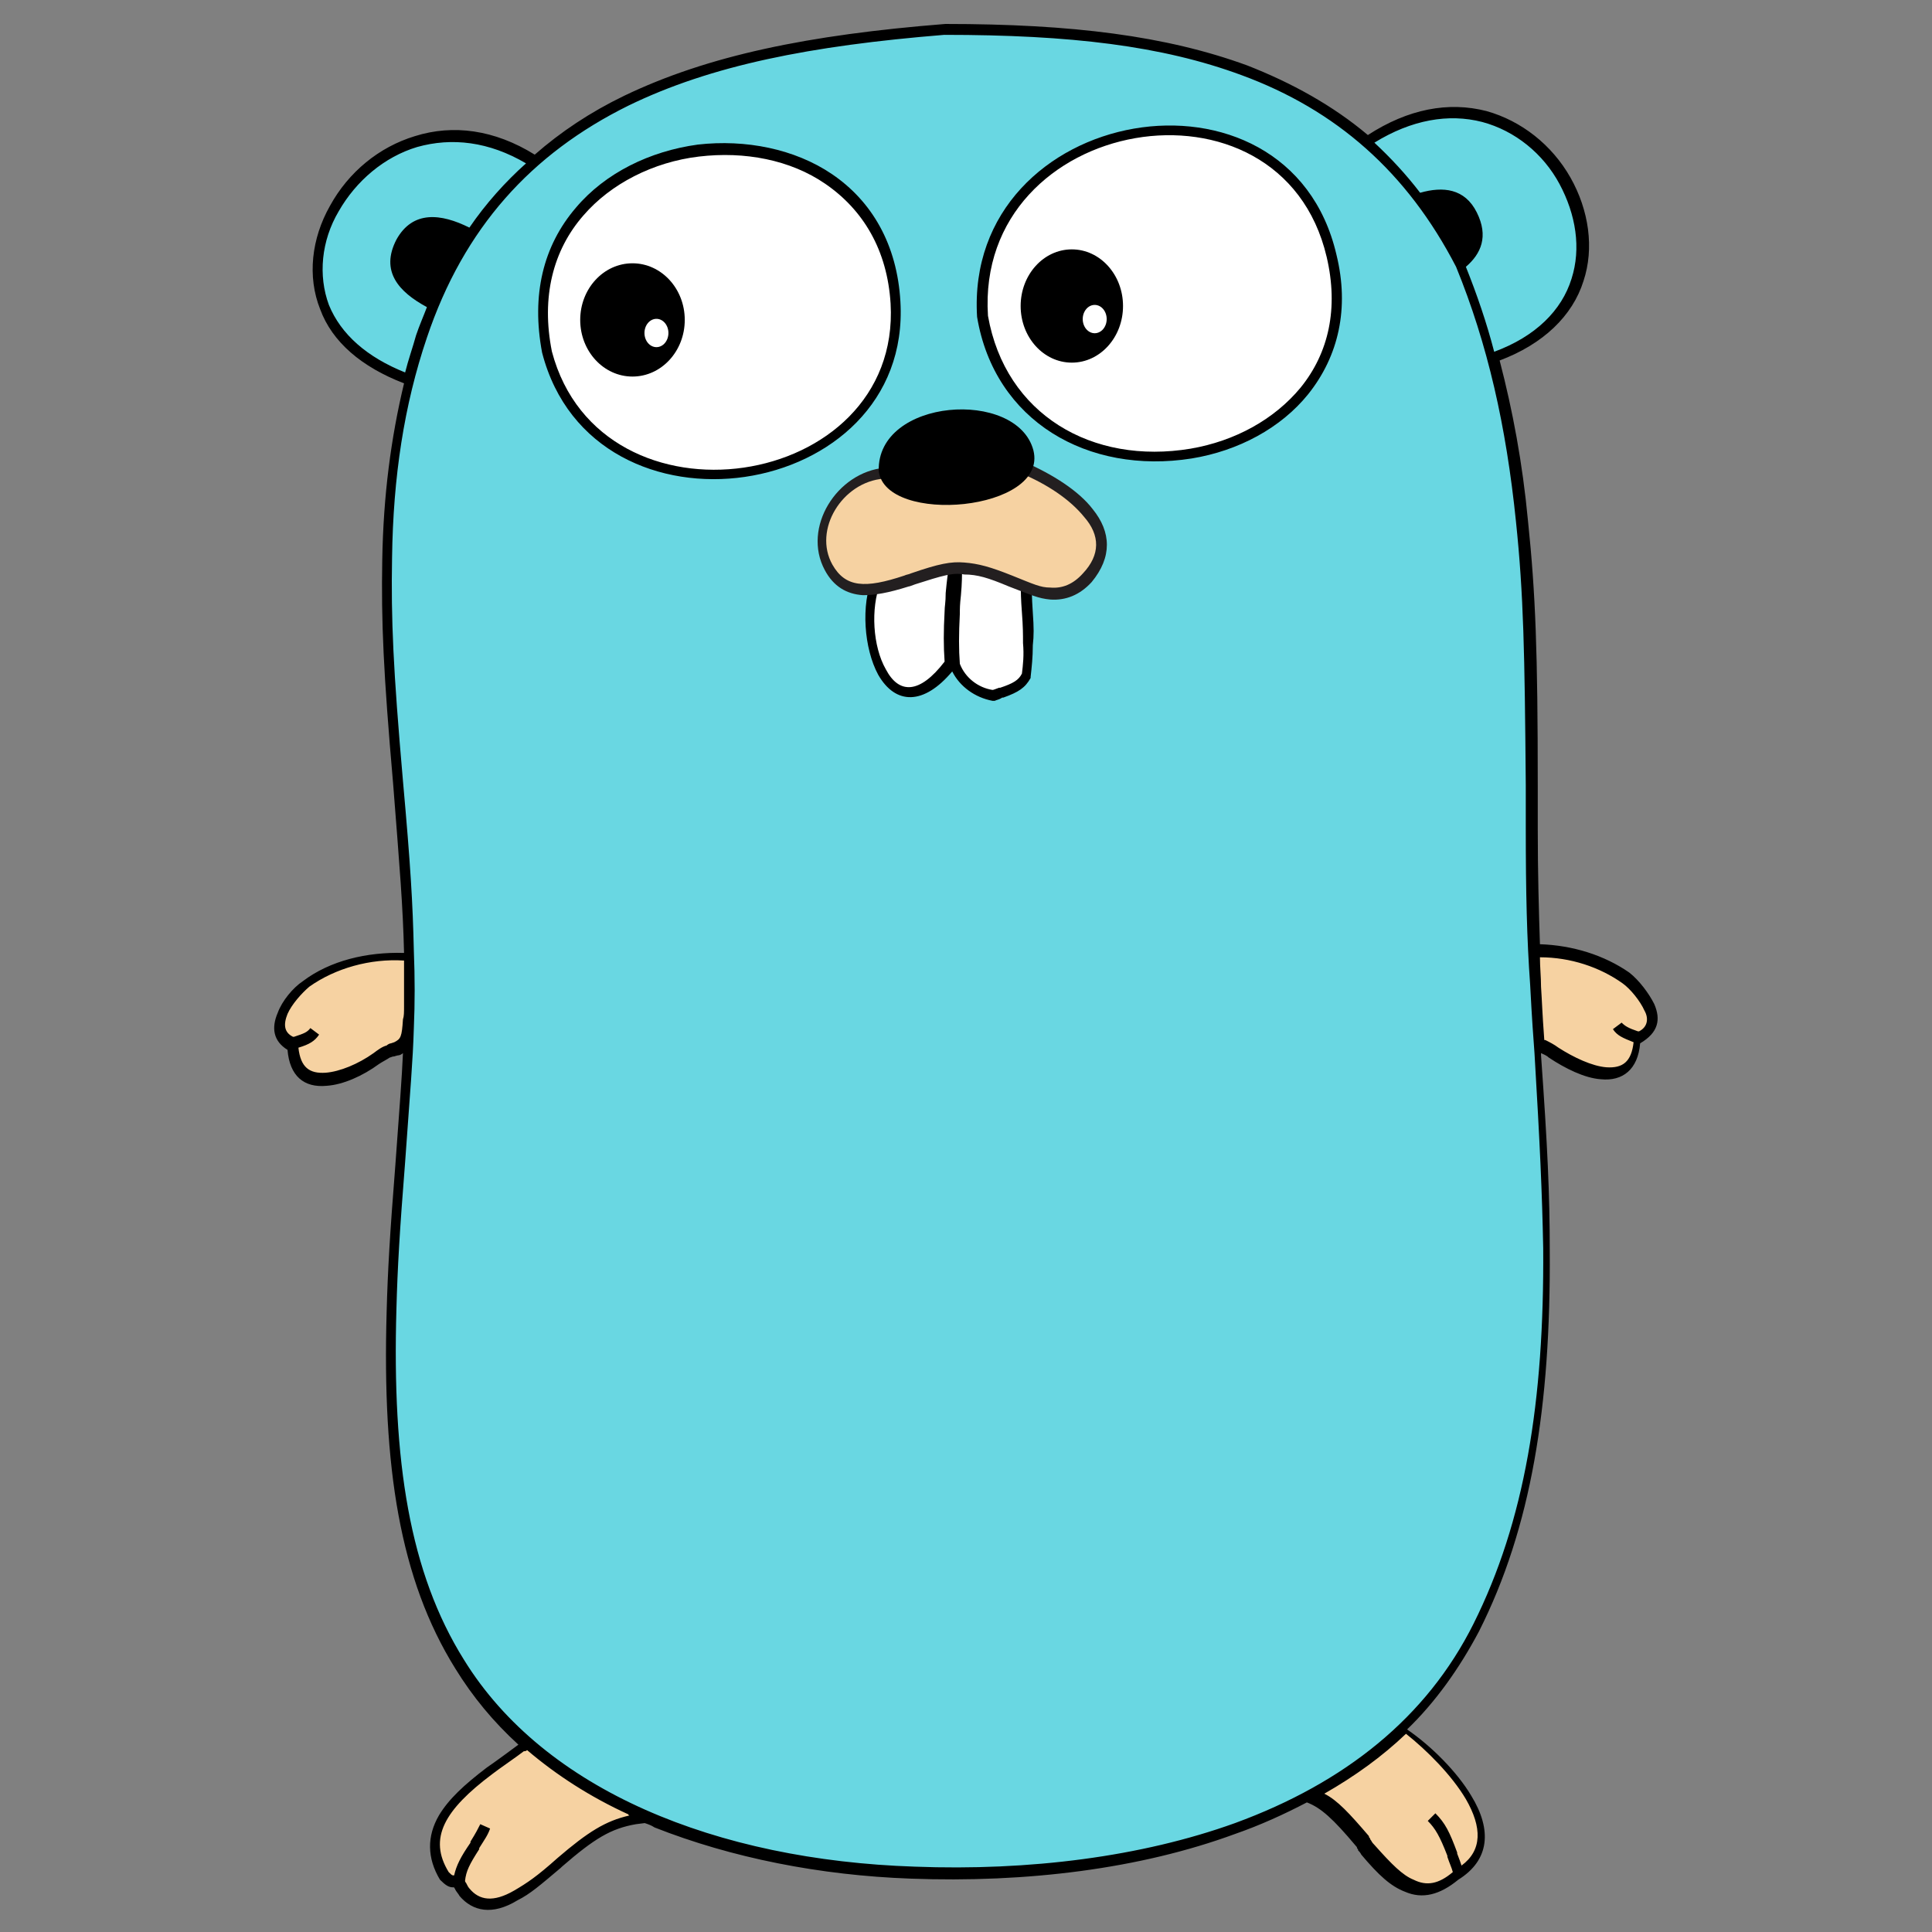 <?xml version="1.0" encoding="utf-8"?>
<!-- Generator: Adobe Illustrator 21.0.2, SVG Export Plug-In . SVG Version: 6.00 Build 0)  -->
<svg version="1.1" id="Layer_1" xmlns:sketch="http://www.bohemiancoding.com/sketch/ns"
	 xmlns="http://www.w3.org/2000/svg" xmlns:xlink="http://www.w3.org/1999/xlink" x="0px" y="0px" viewBox="0 0 177.4 177.4"
	 style="enable-background:new 0 0 177.4 177.4;" xml:space="preserve">
<rect x="0" y="0" width="177.4" height="177.4" fill="#808080" stroke="none"/>
<style type="text/css">
	.st0{fill:#F6D2A2;}
	.st1{fill:#69D7E2;}
	.st2{fill:#FFFFFF;}
	.st3{fill:#231F20;}
</style>
<title>shield-large</title>
<desc>Created with Sketch.</desc>
<g>
	<path class="st0" d="M26.8,95.9c0.2,5.1,5.4,2.7,7.6,1.1c2.2-1.5,2.8-0.2,3-3.2c0.1-2,0.3-3.9,0.2-5.9c-3.3-0.3-6.9,0.5-9.6,2.5
		C26.7,91.3,24.1,94.6,26.8,95.9"/>
	<path class="st0" d="M128.7,158.7c3.9,2.4,11.1,9.8,5.2,13.4c-5.7,5.2-8.8-5.7-13.8-7.2C122.3,161.9,125,159.3,128.7,158.7
		L128.7,158.7L128.7,158.7z"/>
	<path class="st0" d="M58.5,167c-4.6,0.7-7.2,4.9-11.1,7c-3.6,2.1-5-0.7-5.3-1.3c-0.5-0.2-0.5,0.2-1.4-0.6
		c-3.4-5.3,3.5-9.2,7.1-11.8C52.8,159.3,55.9,163.6,58.5,167L58.5,167L58.5,167z"/>
	<path class="st0" d="M150.5,95.2c-0.2,5.1-5.4,2.7-7.6,1.1c-2.2-1.5-2.8-0.2-3-3.2c-0.1-2-0.3-3.9-0.2-5.9c3.3-0.3,6.9,0.5,9.6,2.5
		C150.6,90.7,153.3,94,150.5,95.2"/>
	<path class="st1" d="M137,32.8c17.7-6.3,3.9-30.5-11.6-19.8C115.3,4.4,101.3,2.8,86.7,2.8c-14.3,1.1-28,3.8-37.5,12.1
		C33.8,4.9,19.6,28.8,37.6,34.8c-5.1,19.7,0.7,39.7-0.1,59.7c-0.7,18-5.5,42.1,4.5,58.2c8.5,13.8,26.8,18.7,41.8,19.3
		c19.2,0.7,42.5-4,51.8-22.6c8.9-17.7,6.5-39.8,5.3-58.9C139.9,71.1,142,51.5,137,32.8L137,32.8z"/>
	<path d="M151.9,92.2c-0.5-1-1.4-2.2-2.3-2.9c-2.3-1.6-5.2-2.5-8.2-2.6c-0.1-3.1-0.2-6.5-0.2-10.7v-3.9c0-12.2-0.2-17.6-0.9-24.3
		c-0.5-5.3-1.4-10.1-2.6-14.7c4-1.5,6.7-4.1,7.7-7.3c1-3,0.5-6.5-1.2-9.5c-1.7-3-4.5-5.2-7.7-6.1c-3.5-0.9-7.2-0.2-10.9,2.2
		c-3.2-2.7-7-4.8-11.1-6.4c-7.4-2.7-16-3.8-27.7-3.8v0.5l0-0.5C74.2,3.2,65,5.1,57.3,8.8c-3.1,1.5-5.8,3.3-8.2,5.4
		c-3.7-2.3-7.5-2.8-11-1.7c-3.3,1-6.1,3.3-7.8,6.4c-1.7,3-2.1,6.5-0.9,9.5c1.1,3,3.8,5.3,7.7,6.8c-1.2,5-1.9,10.3-2,16.2
		c-0.1,5.7,0.1,10.3,1,20.6c0.6,7.7,0.9,11.2,1,15.5c-3.4-0.1-6.8,0.7-9.3,2.6c-0.9,0.6-1.9,1.8-2.3,2.9c-0.6,1.4-0.4,2.6,0.9,3.4
		c0.2,2.4,1.5,3.5,3.6,3.3c1.5-0.1,3.3-0.9,4.8-2c0.3-0.2,0.7-0.4,1-0.6c0.1,0,0.2-0.1,0.4-0.1c0,0,0.3-0.1,0.4-0.1
		c0.1,0,0.3-0.1,0.4-0.2c-0.1,2.3-0.3,4.8-0.7,10.3c-0.5,6.3-0.7,9.7-0.8,13.5c-0.4,14.2,1.2,24.5,6.3,32.7c1.6,2.6,3.5,4.9,5.8,7
		c-0.4,0.3-2.3,1.7-2.9,2.1c-2.1,1.6-3.5,2.9-4.4,4.4c-1.1,1.9-1.1,3.9,0.1,5.9l0,0l0,0c0.5,0.5,0.8,0.7,1.2,0.7h0h0.1l0,0
		c0,0.1,0.1,0.1,0.1,0.2c0.1,0.2,0.3,0.4,0.4,0.6c1.2,1.4,3,1.8,5.3,0.4c1.2-0.6,2.1-1.4,4-3c0,0,0,0,0.1-0.1c3-2.6,4.5-3.5,6.8-3.9
		l0.8-0.1c0.3,0.1,0.6,0.2,0.9,0.4c7.1,2.8,15.2,4.4,23.5,4.7c10.7,0.4,21.1-0.9,29.8-4.1c2.3-0.8,4.5-1.8,6.6-2.9
		c1.3,0.5,2.4,1.5,4.5,4c0.1,0.1,0.1,0.1,0.1,0.2c0.1,0.1,0.1,0.1,0.1,0.2c0.1,0.1,0.2,0.2,0.3,0.4c1.6,1.9,2.7,2.9,4,3.4
		c1.6,0.7,3.2,0.3,4.9-1.1c2.9-1.8,3.1-4.6,1.2-7.7c-1.3-2.2-3.7-4.6-5.9-6.1c2.6-2.5,4.8-5.6,6.6-9c4.8-9.5,6.6-20.7,6.5-35
		c0-5.1-0.2-9.5-0.8-17.9v-0.2c0.2,0.1,0.5,0.2,0.7,0.4c1.5,1,3.3,1.9,4.8,2c2,0.2,3.4-0.9,3.6-3.3l0,0
		C152.3,94.8,152.5,93.6,151.9,92.2L151.9,92.2z M136.1,11.2c3,0.8,5.6,2.9,7.1,5.7s2,5.9,1.1,8.7c-0.9,2.9-3.3,5.3-7.1,6.7
		c-0.7-2.7-1.6-5.3-2.6-7.8c1.4-1.2,2.1-2.8,1-5c-1.1-2.2-3.1-2.4-5.2-1.8c-1.3-1.7-2.7-3.2-4.2-4.6C129.6,11,133,10.4,136.1,11.2
		L136.1,11.2z M30.2,28c-1-2.7-0.7-5.9,0.9-8.6c1.6-2.8,4.2-5,7.2-5.9c3.2-0.9,6.6-0.5,10,1.5c-1.9,1.7-3.7,3.7-5.2,5.9
		c-2.6-1.3-5.2-1.6-6.7,1.1c-1.5,2.9,0.2,4.8,2.8,6.2c-0.3,0.8-0.7,1.7-1,2.6c-0.3,1.1-0.7,2.2-1,3.4C33.7,32.8,31.3,30.7,30.2,28
		L30.2,28z M36.2,95.7c0,0-0.3,0.1-0.3,0.1c-0.1,0-0.3,0.1-0.4,0.2c-0.4,0.1-0.8,0.4-1.2,0.7c-1.4,1-3.1,1.7-4.4,1.8
		c-1.5,0.1-2.3-0.5-2.5-2.3c1-0.3,1.5-0.6,1.9-1.2l-0.8-0.6c-0.3,0.4-0.6,0.5-1.5,0.8l0,0c0,0,0,0-0.1,0c-0.8-0.4-0.9-1.1-0.5-2.1
		c0.4-0.9,1.3-1.9,2-2.5c2.4-1.7,5.6-2.6,8.7-2.4c0,1.2,0,2.5,0,3.7c0,0.1,0,0.2,0,0.4c0,0.7,0,1-0.1,1.3l0,0
		C36.9,95.2,36.8,95.4,36.2,95.7L36.2,95.7z M51.2,170.6C51.2,170.6,51.2,170.6,51.2,170.6c-1.9,1.7-2.8,2.3-4,3
		c-1.9,1.1-3.2,0.9-4.1-0.2c-0.1-0.1-0.2-0.3-0.3-0.5c0,0-0.1-0.1-0.1-0.2c0,0,0,0,0,0c0.1-0.9,0.4-1.5,1.3-2.9c0,0,0,0,0-0.1
		c0.5-0.8,0.8-1.2,1-1.8l-0.9-0.4c-0.2,0.4-0.4,0.8-0.9,1.6c0,0,0,0,0,0.1c-0.9,1.3-1.3,2.1-1.5,3h0c0,0,0,0,0,0h-0.1
		c-0.1,0-0.2-0.1-0.4-0.3c-1.9-3.1-0.4-5.7,4-9c0.5-0.4,2.4-1.7,2.9-2.1c0.1,0,0.2,0,0.3-0.1c2.7,2.3,5.8,4.3,9.3,5.9l0,0
		c0,0,0,0.1,0.1,0.1C55.6,167.2,54,168.2,51.2,170.6L51.2,170.6z M134.6,165.2c1.5,2.6,1.5,4.7-0.4,6.1c-0.1-0.3-0.2-0.6-0.4-1.1
		c0,0,0,0,0-0.1c-0.7-1.9-1.1-2.7-2-3.6l-0.7,0.7c0.7,0.7,1.1,1.4,1.8,3.2c0,0,0,0,0,0.1c0.2,0.6,0.4,1,0.5,1.4
		c-1.3,1.1-2.4,1.3-3.6,0.7c-1-0.4-2-1.4-3.6-3.2c-0.1-0.1-0.2-0.2-0.3-0.4c0,0-0.1-0.1-0.1-0.2c-0.1-0.1-0.1-0.1-0.1-0.2
		c-1.8-2.1-2.9-3.3-4.1-3.9c2.8-1.6,5.3-3.4,7.5-5.5C131,160.7,133.3,163,134.6,165.2L134.6,165.2z M135.3,149.1
		c-4.3,8.6-11.8,14.6-21.9,18.3c-8.6,3.1-18.9,4.4-29.4,4c-18.2-0.6-34-7-41.4-19c-5-8-6.6-18.2-6.2-32.2c0.1-3.8,0.3-7.2,0.8-13.5
		c0.5-7.1,0.7-9.1,0.8-12.3c0.1-2.3,0.1-4.6,0-7.1c-0.1-4.4-0.3-7.8-1-15.6c-0.9-10.3-1.1-14.8-1-20.5c0.1-7.4,1.1-14,3.2-20.2
		c3.4-10.1,9.6-16.9,18.5-21.3C65.3,6,74.4,4.2,86.7,3.2c11.6,0,20,1,27.3,3.7c8.7,3.2,15.2,8.9,19.7,17.6
		c2.9,7.1,4.6,14.6,5.5,23.4c0.7,6.7,0.8,12,0.9,24.2v3.9c0,6,0.1,10.2,0.4,14.4c0.1,1.6,0.1,2.3,0.4,6.3c0.5,8.4,0.7,12.8,0.8,17.9
		C141.8,128.7,140,139.7,135.3,149.1L135.3,149.1z M150.5,94.7L150.5,94.7c0,0-0.1,0-0.1,0c-0.9-0.3-1.2-0.5-1.5-0.8l-0.8,0.6
		c0.4,0.6,0.9,0.8,1.9,1.2c-0.2,1.8-1,2.4-2.5,2.3c-1.3-0.1-3-0.9-4.4-1.8c-0.4-0.3-0.8-0.5-1.2-0.7c0,0-0.1,0-0.1,0
		c-0.2-2.7-0.2-3.4-0.3-4.9c0-0.9-0.1-1.8-0.1-2.7c2.8,0,5.5,0.9,7.6,2.4c0.7,0.5,1.6,1.6,2,2.5C151.4,93.5,151.3,94.3,150.5,94.7
		L150.5,94.7z"/>
	<g transform="translate(108.935, 96.951)">
		<path class="st2" d="M-14.7-43c0,2.5,0.5,5.3,0.1,8c-0.7,1.3-2,1.4-3.1,1.9c-1.6-0.2-2.9-1.3-3.6-2.8c-0.4-3,0.1-5.9,0.2-8.9
			c0-0.1,1.9,0,3.6,0.5C-16.1-43.8-14.7-43-14.7-43L-14.7-43z"/>
		<path class="st2" d="M-28.8-42.8c-1.4,5.3,1.8,13.9,7.1,6.8c-0.4-3,0-5.9,0.2-8.8C-21.4-45-28.7-43.1-28.8-42.8L-28.8-42.8z"/>
		<path d="M-14.1-40.7c-0.1-1.5-0.1-2.1-0.1-2.8v-0.3l-0.3-0.1l-6.3-1.9v-0.3l-0.6,0.1h0v0l-7.1,1.8l-0.2,0l-0.1,0.2
			c-1.1,2.6-0.8,6.6,0.5,9c1.6,2.8,4.2,2.8,6.8-0.3c0.7,1.4,2.1,2.4,3.7,2.7h0.1l0.1,0c0.2-0.1,0.4-0.1,0.7-0.3c0,0,0,0,0.1,0
			c1.4-0.5,2-0.9,2.5-1.8l0,0v-0.1c0.1-0.9,0.2-1.8,0.2-2.9C-14-38.6-14-39.3-14.1-40.7L-14.1-40.7z M-22.1-42.5
			c0,0.9-0.1,1.2-0.1,1.7c-0.1,1.8-0.1,3.2,0,4.6c-2.3,3-4.2,3-5.4,0.7c-1.2-2.1-1.4-5.6-0.5-7.9l6.3-1.6
			C-21.9-44.3-22-43.6-22.1-42.5L-22.1-42.5z M-15.1-35.1c-0.3,0.6-0.8,0.9-2,1.3c0,0,0,0-0.1,0c-0.3,0.1-0.5,0.2-0.6,0.2
			c-1.3-0.2-2.5-1.1-3-2.4c-0.1-1.3-0.1-2.7,0-4.6c0-0.5,0-0.8,0.1-1.7c0.1-1.1,0.1-1.8,0.1-2.5l5.4,1.6c0,0.6,0,1.2,0.1,2.5
			c0.1,1.3,0.1,2,0.1,2.8C-14.9-36.8-15-35.9-15.1-35.1L-15.1-35.1z"/>
	</g>
	<g transform="translate(48.476, 21.976)">
		<path class="st2" d="M1.8,10.4c4.6,17.8,33,13.2,31.9-4.6C32.4-15.6-2.6-11.5,1.8,10.4"/>
		<path d="M34.2,5.7C33.9,0.5,31.6-3.5,27.9-6C24.5-8.3,20-9.2,15.6-8.7C11.2-8.1,7.1-6.1,4.4-2.9c-3,3.5-4.1,8-3.1,13.3l0.4-0.1
			l-0.4,0.1C6,28.6,35.3,24.2,34.2,5.7L34.2,5.7z M2.2,10.3c-1-5,0.1-9.3,2.9-12.5c2.5-2.9,6.4-4.9,10.6-5.4s8.4,0.3,11.6,2.5
			c3.5,2.4,5.7,6.1,6,11C34.3,23.2,6.7,27.3,2.2,10.3L2.2,10.3z"/>
		<ellipse cx="9.6" cy="7.4" rx="4.8" ry="5.2"/>
		<ellipse class="st2" cx="11.8" cy="8.6" rx="1.1" ry="1.3"/>
	</g>
	<g transform="translate(129.618, 18.098)">
		<path class="st2" d="M-39.4,10.9c3.5,20.4,36.9,15,32.1-5.6C-11.7-13.1-40.6-8-39.4,10.9"/>
		<path d="M-6.9,5.3c-4.4-19-34.2-13.8-33,5.7v0c1.6,9.6,10.2,14.5,19.7,13c4.3-0.7,8.2-2.8,10.7-5.9C-6.7,14.6-5.7,10.2-6.9,5.3
			L-6.9,5.3z M-10.2,17.5c-2.4,2.9-6,4.9-10.1,5.6c-9,1.5-17-3.1-18.6-12.2C-40.1-7.5-12-12.4-7.8,5.5C-6.7,10.2-7.6,14.3-10.2,17.5
			L-10.2,17.5z"/>
		<ellipse cx="-31.2" cy="10" rx="4.7" ry="5.2"/>
		<ellipse class="st2" cx="-29.1" cy="11.2" rx="1.1" ry="1.3"/>
	</g>
	<g transform="translate(99.536, 70.451)">
		<path class="st0" d="M-18.3-27c-3.9,0.3-7.1,5-5.1,8.6c2.7,4.9,8.7-0.4,12.4,0c4.3,0.1,7.8,4.6,11.3,0.8c3.8-4.2-1.6-8.2-6-10
			L-18.3-27L-18.3-27z"/>
		<path class="st3" d="M0.8-23.7c-1.3-1.7-3.7-3.2-6.2-4.3l-0.1,0h-0.1l-12.7,0.5c-4.4,0.4-7.6,5.5-5.5,9.4c0.8,1.5,2,2.2,3.5,2.3
			c1.1,0,2.3-0.2,4.2-0.8c0.1,0,0.3-0.1,0.6-0.2c2.5-0.8,3.5-1.1,4.5-0.9h0c1.2,0,2.2,0.3,4.1,1.1c2.1,0.8,2.7,1.1,3.8,1.2
			c1.4,0.1,2.7-0.4,3.8-1.6C2.6-19.3,2.5-21.6,0.8-23.7L0.8-23.7z M-0.1-17.8c-0.9,1-1.9,1.4-3,1.3c-0.9,0-1.5-0.3-3.5-1.1
			c-2-0.8-3.1-1.1-4.4-1.2c-1.2-0.1-2.3,0.1-4.9,1c-0.2,0.1-0.4,0.1-0.6,0.2c-3.6,1.2-5.4,1.1-6.6-1c-1.8-3.2,0.9-7.6,4.7-7.9
			l12.6-0.5c2.4,1,4.5,2.4,5.8,4C1.5-21.3,1.5-19.5-0.1-17.8L-0.1-17.8z"/>
		<g transform="translate(11.953, 0)">
			<path d="M-16.6-29.1c-1.5-5.7-14.4-4.8-14.2,1.9C-30.2-22.2-15.2-23.5-16.6-29.1L-16.6-29.1z"/>
		</g>
	</g>
</g>
</svg>
